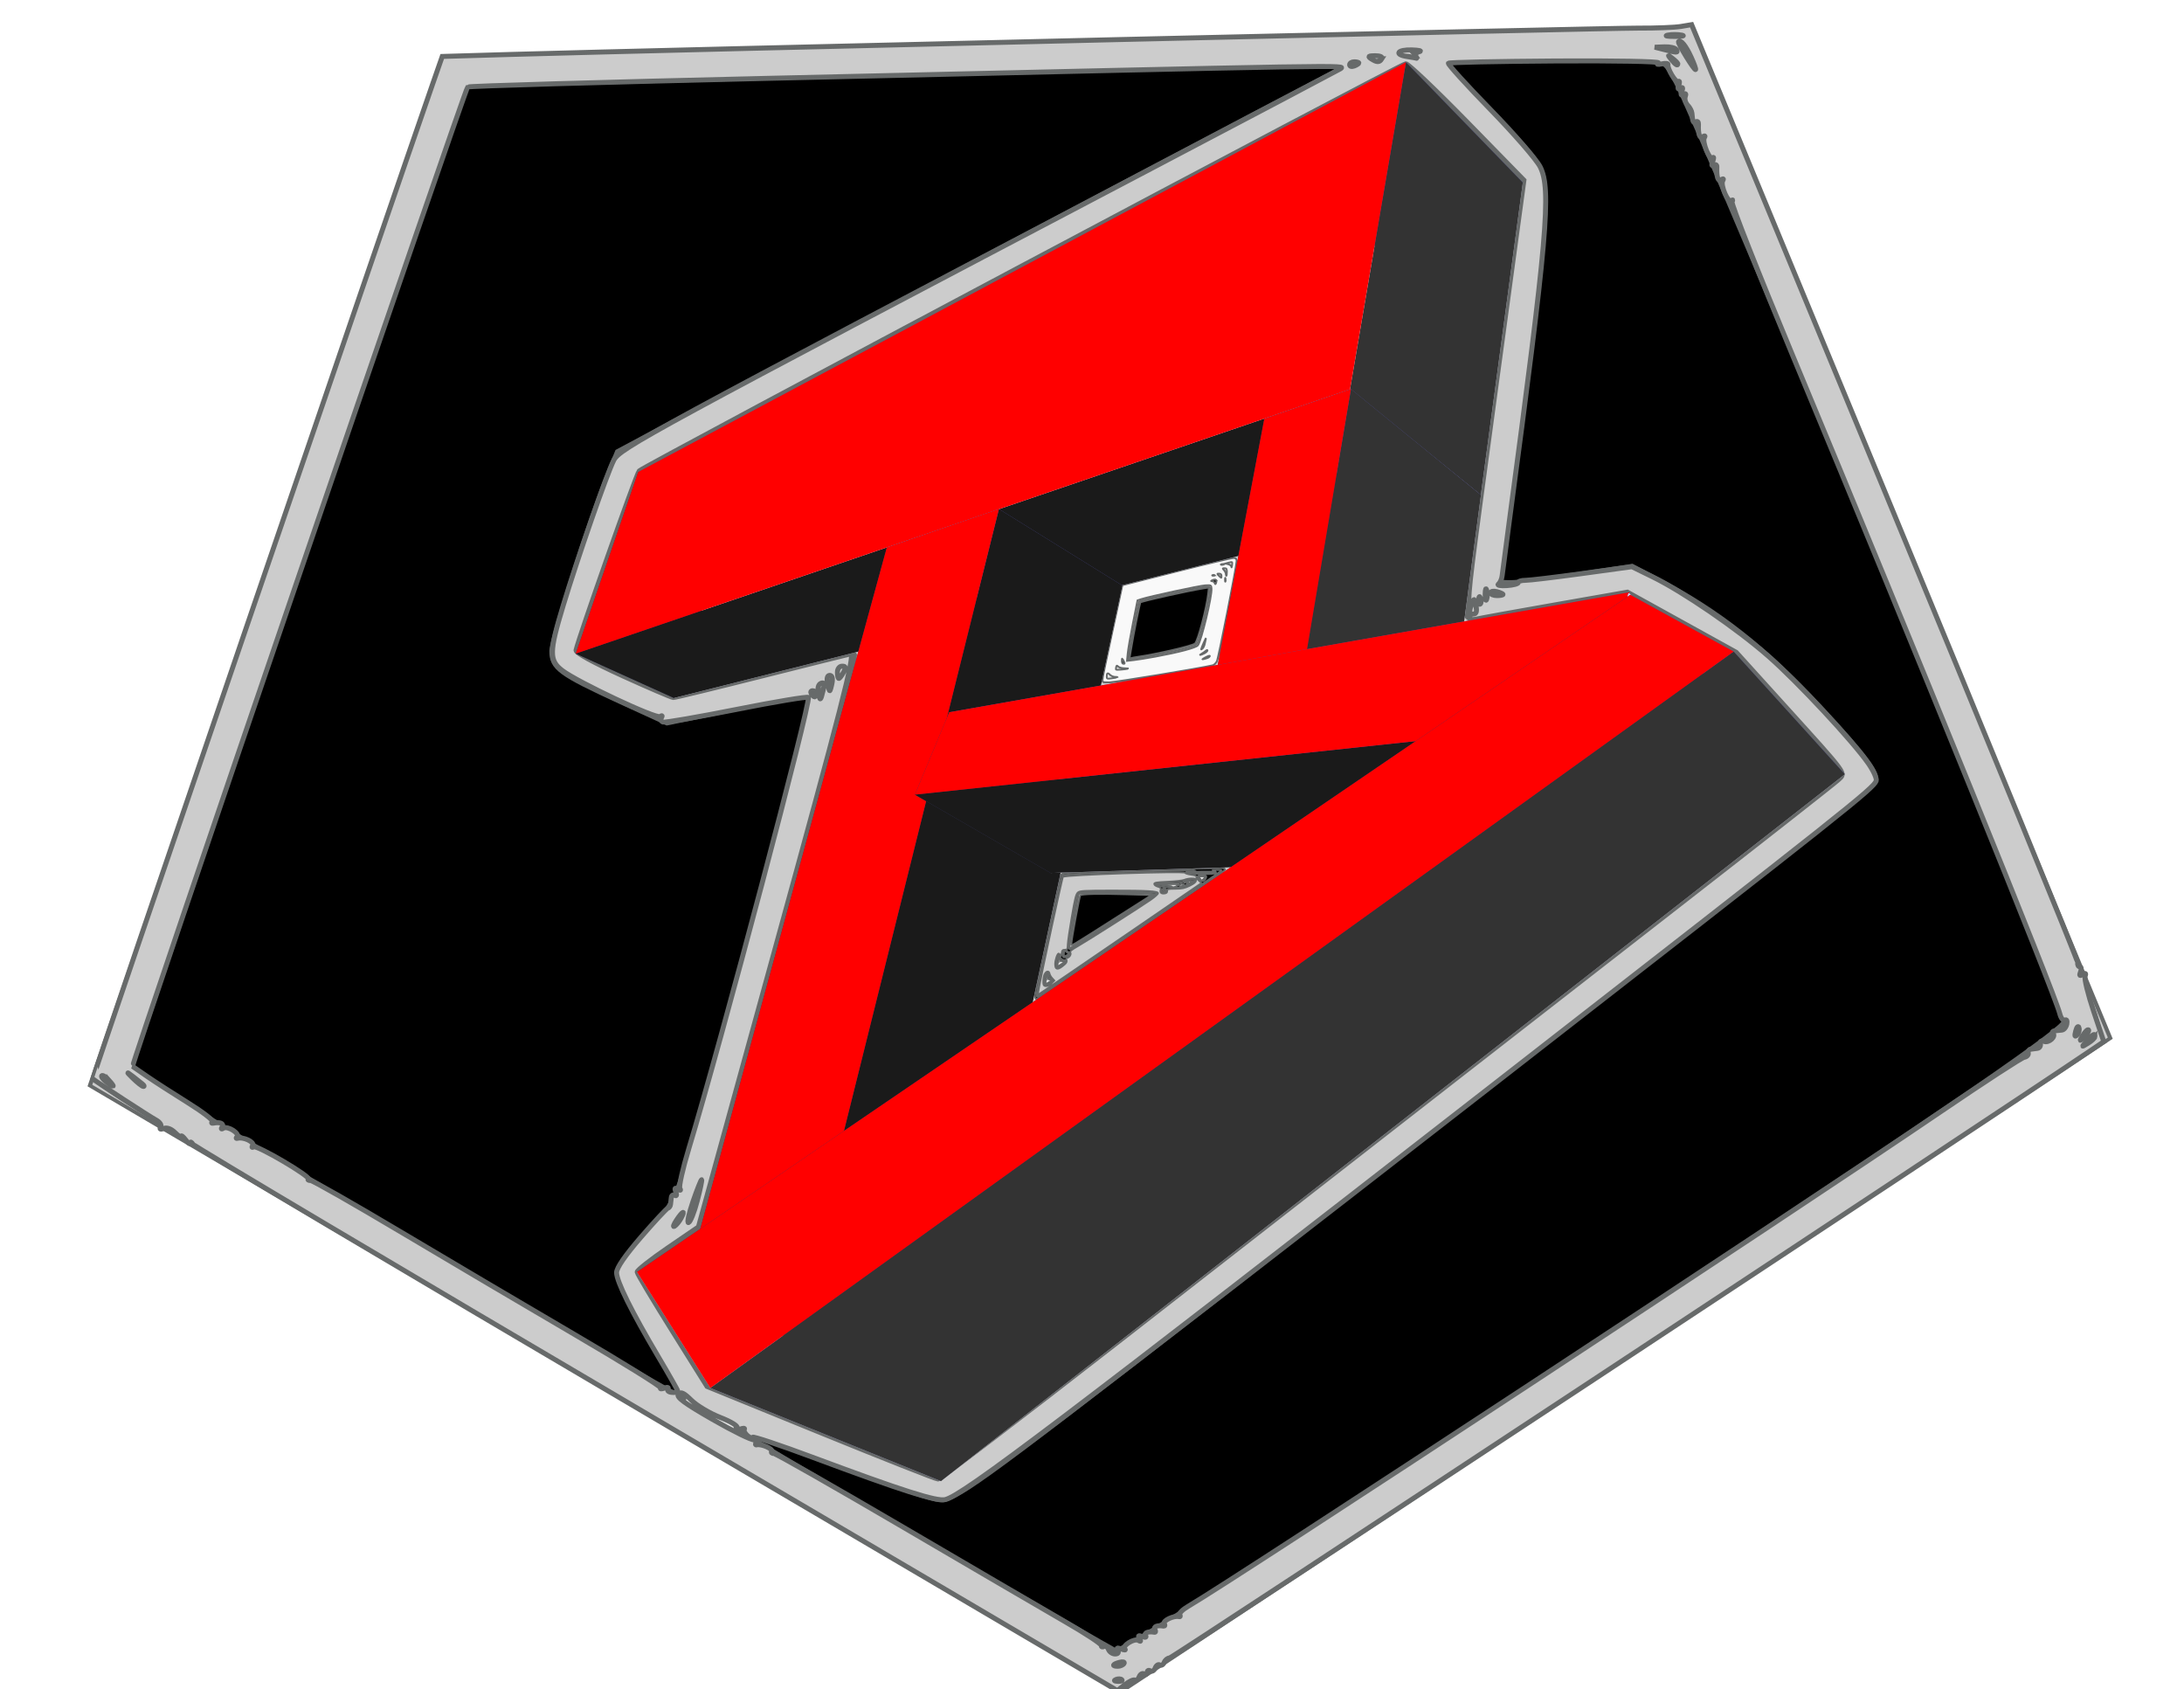 <?xml version="1.0" encoding="UTF-8" standalone="no"?>
<!-- Created with Inkscape (http://www.inkscape.org/) -->

<svg
   xmlns:dc="http://purl.org/dc/elements/1.1/"
   xmlns:cc="http://creativecommons.org/ns#"
   xmlns:rdf="http://www.w3.org/1999/02/22-rdf-syntax-ns#"
   xmlns:svg="http://www.w3.org/2000/svg"
   xmlns="http://www.w3.org/2000/svg"
   xmlns:sodipodi="http://sodipodi.sourceforge.net/DTD/sodipodi-0.dtd"
   xmlns:inkscape="http://www.inkscape.org/namespaces/inkscape"
   width="203mm"
   height="157mm"
   viewBox="0 0 719.291 556.299"
   id="svg2"
   version="1.1"
   inkscape:version="0.91 r13725"
   sodipodi:docname="drawing.svg"
   inkscape:export-filename="C:\Users\students\drawing.png"
   inkscape:export-xdpi="90"
   inkscape:export-ydpi="90">
  <defs
     id="defs4">
    <inkscape:perspective
       sodipodi:type="inkscape:persp3d"
       inkscape:vp_x="-64.320859 : 254.4332 : 1"
       inkscape:vp_y="667.55796 : 1730.8477 : 1"
       inkscape:vp_z="1014.2493 : -31.763571 : 1"
       inkscape:persp3d-origin="842.43717 : -448.03616 : 1"
       id="perspective3560" />
    <inkscape:perspective
       sodipodi:type="inkscape:persp3d"
       inkscape:vp_x="-180.15852 : 754.27382 : 1"
       inkscape:vp_y="1677.1636 : 1137.6366 : 1"
       inkscape:vp_z="1112.4731 : -255.57299 : 1"
       inkscape:persp3d-origin="830.07099 : -363.68896 : 1"
       id="perspective3429" />
    <inkscape:perspective
       sodipodi:type="inkscape:persp3d"
       inkscape:vp_x="-60.266087 : 256.00525 : 1"
       inkscape:vp_y="874.94755 : 1672.9154 : 1"
       inkscape:vp_z="1028.243 : -124.91608 : 1"
       inkscape:persp3d-origin="811.02353 : -385.74047 : 1"
       id="perspective3370" />
    <inkscape:perspective
       sodipodi:type="inkscape:persp3d"
       inkscape:vp_x="-64.319486 : 253.62229 : 1"
       inkscape:vp_y="667.53055 : 1747.0413 : 1"
       inkscape:vp_z="1014.2563 : -35.894525 : 1"
       inkscape:persp3d-origin="842.45229 : -456.96214 : 1"
       id="perspective3336" />
  </defs>
  <sodipodi:namedview
     id="base"
     pagecolor="#ffffff"
     bordercolor="#666666"
     borderopacity="1.0"
     inkscape:pageopacity="0.0"
     inkscape:pageshadow="2"
     inkscape:zoom="0.7"
     inkscape:cx="355.93512"
     inkscape:cy="369.19501"
     inkscape:document-units="px"
     inkscape:current-layer="layer1"
     showgrid="false"
     inkscape:window-width="1366"
     inkscape:window-height="705"
     inkscape:window-x="-8"
     inkscape:window-y="-8"
     inkscape:window-maximized="1"
     inkscape:snap-others="false"
     fit-margin-top="4"
     fit-margin-bottom="103.1" />
  <g
     inkscape:groupmode="layer"
     id="layer2"
     inkscape:label="Layer 2"
     transform="translate(0,-496.063)">
    <rect
       style="opacity:1;fill:#333333;fill-opacity:1;stroke:#676a6a;stroke-width:1.622;stroke-linecap:round;stroke-miterlimit:4;stroke-dasharray:none;stroke-opacity:1"
       id="rect3577"
       width="0"
       height="0"
       x="0"
       y="0" />
    <path
       sodipodi:type="star"
       style="opacity:1;fill:#cccccc;fill-opacity:1;stroke:#676a6a;stroke-width:1.622;stroke-linecap:round;stroke-miterlimit:4;stroke-dasharray:none;stroke-opacity:1"
       id="path3594"
       sodipodi:sides="5"
       sodipodi:cx="347.49249"
       sodipodi:cy="488.69708"
       sodipodi:r1="418.63239"
       sodipodi:r2="338.68069"
       sodipodi:arg1="-2.3732577"
       sodipodi:arg2="-1.7449391"
       inkscape:flatsided="true"
       inkscape:rounded="0"
       inkscape:randomized="0"
       d="M 46.467,197.773 531.156,112.504 762.028,547.121 420.026,900.998 -22.215,685.089 Z"
       inkscape:transform-center-x="-3.01206"
       inkscape:transform-center-y="26.215131"
       transform="matrix(0.827,0.105,-0.122,0.71,131.564,369.441)" />
    <path
       style="opacity:1;fill:#cccccc;fill-opacity:1;stroke:#676a6a;stroke-width:2.323;stroke-linecap:round;stroke-miterlimit:4;stroke-dasharray:none;stroke-opacity:1"
       d="M 199.789,952.364 C 74.581,878.872 31.914,853.178 32.311,851.506 32.604,850.273 58.39,774.317 89.614,682.716 l 56.77,-166.548 44.342,-1.11 c 24.388,-0.61 116.42,-2.968 204.515,-5.24 88.095,-2.272 160.264,-4.034 160.376,-3.916 0.112,0.118 31.114,74.436 68.892,165.152 65.308,156.821 68.555,165.049 65.991,167.196 -5.146,4.307 -320.338,212.97 -321.516,212.849 -0.651,-0.067 -76.789,-44.498 -169.194,-98.736 z m 260.949,-85.651 147.974,-115.755 -5.054,-5.477 c -2.78,-3.013 -11.231,-12.28 -18.781,-20.595 -12.806,-14.103 -14.868,-15.737 -30.746,-24.347 -9.361,-5.076 -18.402,-9.227 -20.091,-9.224 -1.689,0.003 -13.594,1.876 -26.456,4.162 -12.862,2.286 -23.64,3.936 -23.951,3.665 -0.312,-0.271 3.749,-32.633 9.024,-71.917 l 9.591,-71.424 -19.189,-19.751 c -10.554,-10.863 -19.626,-19.741 -20.16,-19.728 -0.534,0.013 -57.749,30.34 -127.145,67.395 l -126.174,67.372 -10.429,30.098 c -5.736,16.554 -10.445,30.244 -10.464,30.421 -0.019,0.178 7.493,3.601 16.694,7.607 l 16.729,7.284 29.194,-7.351 c 16.057,-4.043 29.457,-7.351 29.778,-7.352 0.321,-5.4e-4 -7.79,30.545 -18.025,67.879 -10.235,37.334 -21.849,79.725 -25.808,94.203 l -7.198,26.324 -9.417,6.349 c -5.179,3.492 -9.952,6.746 -10.606,7.232 -0.654,0.486 4.36,9.625 11.142,20.31 l 12.331,19.427 37.969,15.344 c 20.883,8.439 38.717,14.952 39.631,14.473 0.914,-0.479 68.251,-52.961 149.636,-116.626 z"
       id="path3600"
       inkscape:connector-curvature="0" />
    <path
       style="opacity:1;fill:#cccccc;fill-opacity:1;stroke:#676a6a;stroke-width:2.323;stroke-linecap:round;stroke-miterlimit:4;stroke-dasharray:none;stroke-opacity:1"
       d="M 319.337,1020.381 C 165.366,930.399 66.263,871.825 45.239,858.377 39.063,854.426 34.454,850.539 34.831,849.598 35.363,848.27 109.713,629.765 141.313,536.663 l 6.209,-18.294 12.353,-0.764 c 18.976,-1.174 375.933,-9.709 386.145,-9.233 l 8.997,0.42 11.936,28.723 c 6.565,15.798 30.457,73.211 53.093,127.585 52.511,126.134 66.721,161.183 67.873,167.402 1.083,5.852 13.692,-3.276 -96.578,69.922 -133.006,88.29 -221.035,146.123 -222.422,146.125 -0.757,0 -23.069,-12.675 -49.581,-28.169 z m 52.906,-82.427 C 523.899,819.711 608.064,753.748 609.339,752.133 c 0.992,-1.255 -4.076,-7.633 -17.665,-22.231 -19.598,-21.053 -27.028,-26.71 -48.073,-36.595 l -8.321,-3.909 -22.798,3.67 c -12.539,2.019 -23.717,3.672 -24.841,3.674 -1.595,0.003 -1.819,-1.83 -1.022,-8.354 2.003,-16.383 16.026,-122.119 16.914,-127.535 0.898,-5.477 0.776,-5.646 -17.395,-24.035 -10.065,-10.186 -19.473,-19.354 -20.906,-20.374 -2.956,-2.103 -4.467,-1.33 -167.004,85.427 l -90.19,48.14 -10.427,29.97 c -5.735,16.484 -10.441,30.671 -10.458,31.527 -0.017,0.856 7.689,4.986 17.126,9.177 l 17.158,7.62 27.766,-6.913 c 15.271,-3.802 28.548,-6.915 29.503,-6.916 1.183,-0.002 1.038,1.171 -0.455,3.677 -1.206,2.024 -2.196,4.407 -2.199,5.296 -0.003,0.889 -10.632,40.497 -23.619,88.019 -12.987,47.522 -23.612,86.617 -23.612,86.879 4.4e-4,0.262 -4.477,3.596 -9.951,7.408 -5.473,3.812 -9.95,7.868 -9.948,9.013 0.002,1.145 5.019,10.495 11.148,20.778 l 11.145,18.696 13.038,5.347 c 33.64,13.796 62.406,24.737 65.223,24.807 1.983,0.049 24.629,-16.707 62.767,-46.442 z"
       id="path3602"
       inkscape:connector-curvature="0" />
    <path
       style="opacity:1;fill:#cccccc;fill-opacity:1;stroke:#676a6a;stroke-width:2.323;stroke-linecap:round;stroke-miterlimit:4;stroke-dasharray:none;stroke-opacity:1"
       d="M 301.816,1008.14 C 172.209,932.514 52.79,861.669 41.05,853.444 l -4.528,-3.173 56.138,-165.048 c 30.876,-90.776 56.268,-165.175 56.427,-165.331 0.519,-0.508 91.657,-3.132 187.148,-5.388 169.93,-4.016 209.953,-4.791 213.865,-4.146 3.61,0.596 6.084,5.958 36.774,79.696 53.37,128.233 83.767,201.941 92.306,223.828 7.773,19.925 7.927,20.605 5.249,23.233 -4.379,4.298 -17.244,13.01 -110.7,74.961 -145.976,96.766 -202.752,133.77 -205.171,133.717 -1.265,-0.028 -31.298,-16.971 -66.741,-37.653 z m 19.187,-29.26 c 5.431,-3.813 18.141,-13.29 28.245,-21.06 26.082,-20.059 241.379,-188.398 253.346,-198.088 l 9.95,-8.057 -5.688,-7.182 c -10.102,-12.755 -31.913,-34.476 -40.5,-40.333 -4.597,-3.136 -13.354,-8.127 -19.46,-11.092 l -11.101,-5.391 -23.744,3.759 c -13.059,2.068 -23.902,3.621 -24.096,3.453 -0.194,-0.168 3.779,-31.261 8.827,-69.096 9.078,-68.032 9.148,-68.836 6.351,-73.022 -5.248,-7.852 -36.357,-37.814 -39.257,-37.809 -5.667,0.01 -16.631,5.664 -197.652,101.94 l -59.261,31.518 -6.002,16.721 c -10.793,30.07 -15.678,45.543 -14.919,47.259 0.991,2.243 31.723,16.871 35.446,16.872 1.604,2.9e-4 14.23,-2.789 28.058,-6.198 13.828,-3.409 25.387,-5.986 25.687,-5.725 0.643,0.559 -0.642,5.429 -27.639,104.799 -17.438,64.184 -21.225,76.55 -23.954,78.212 -6.634,4.041 -16.253,12.501 -16.25,14.291 0.002,1.018 5.139,10.76 11.416,21.649 11.251,19.517 11.517,19.836 18.815,22.589 4.072,1.536 21.207,8.203 38.079,14.816 16.872,6.613 31.746,12.043 33.053,12.066 1.307,0.023 6.82,-3.077 12.251,-6.889 z"
       id="path3604"
       inkscape:connector-curvature="0" />
    <path
       style="opacity:1;fill:#e6e6e6;fill-opacity:1;stroke:#676a6a;stroke-width:2.323;stroke-linecap:round;stroke-miterlimit:4;stroke-dasharray:none;stroke-opacity:1"
       d="M 362.417,1040.872 C 269.476,987.724 77.019,874.398 46.612,854.914 c -4.493,-2.879 -7.876,-5.936 -7.517,-6.792 0.359,-0.856 25.553,-74.759 55.988,-164.228 l 55.335,-162.671 30.833,-0.939 c 45.404,-1.382 185.181,-4.902 235.456,-5.929 l 43.684,-0.892 -13.018,6.228 c -7.16,3.425 -16.809,8.221 -21.441,10.656 -14.475,7.61 -219.738,116.456 -220.209,116.772 -0.722,0.484 -17.012,47.34 -19.65,56.52 -2.223,7.735 -2.215,8.59 0.107,10.819 3.243,3.115 31.919,16.16 35.51,16.154 1.504,-0.003 13.345,-2.5 26.315,-5.551 12.969,-3.05 23.927,-5.245 24.351,-4.877 0.851,0.74 -38.642,147.388 -44.57,165.498 -3.41,10.418 -4.483,12.024 -12.827,19.186 -5.008,4.299 -9.104,8.718 -9.102,9.822 0.005,3.097 20.982,39.679 24.119,42.061 3.298,2.505 71.542,28.962 77.243,29.947 6.246,1.079 5.223,1.82 109.317,-79.276 38.781,-30.213 99.257,-77.461 134.391,-104.995 l 63.881,-50.063 -2.671,-3.985 c -4.986,-7.439 -27.601,-31.043 -38.189,-39.861 -5.798,-4.828 -16.627,-11.891 -24.065,-15.695 l -13.524,-6.917 -21.675,3.406 c -11.921,1.873 -22.429,3.407 -23.349,3.409 -1.874,0.003 -2.169,2.83 5.988,-57.497 8.472,-62.663 9.945,-77.273 8.19,-81.279 -1.853,-4.232 -14.279,-17.543 -28.513,-30.546 l -10.475,-9.569 9.037,-0.79 c 4.97,-0.434 23.75,-0.815 41.733,-0.845 32.237,-0.055 32.726,-0.013 34.886,2.949 3.226,4.424 15.622,33.567 66.061,155.304 46.299,111.743 63.246,153.429 65.049,160.002 1.28,4.666 0.205,5.791 -16.933,17.718 -17.448,12.142 -149.844,99.951 -221.244,146.735 -81.761,53.573 -75.489,50.087 -82.694,45.966 z"
       id="path3620"
       inkscape:connector-curvature="0" />
    <path
       style="opacity:1;fill:#e6e6e6;fill-opacity:1;stroke:#676a6a;stroke-width:2.323;stroke-linecap:round;stroke-miterlimit:4;stroke-dasharray:none;stroke-opacity:1"
       d="M 276.38,988.82 C 112.546,893.534 41.737,851.023 41.732,847.948 41.73,846.929 58.925,795.636 79.942,733.963 100.959,672.291 125.761,599.515 135.058,572.239 l 16.904,-49.592 66.849,-1.749 c 110.505,-2.89 232.311,-5.758 232.634,-5.477 0.167,0.145 -6.712,3.751 -15.287,8.014 -8.575,4.263 -64.175,33.541 -123.557,65.061 l -107.967,57.311 -4.02,10.004 c -2.211,5.502 -7.315,20.054 -11.342,32.338 -6.096,18.595 -7.034,22.881 -5.605,25.605 1.185,2.259 7.185,5.68 19.37,11.046 l 17.653,7.773 23.918,-5.187 c 13.155,-2.853 24.248,-4.901 24.651,-4.55 1.138,0.989 -37.036,143.688 -43.692,163.326 -2.555,7.539 -4.719,10.685 -12.178,17.701 -4.989,4.693 -9.068,9.716 -9.066,11.162 0.002,1.446 5.137,11.53 11.409,22.408 8.364,14.504 12.563,20.365 15.749,21.978 12.512,6.338 73.866,29.084 78.429,29.077 5.404,-0.009 22.509,-13.023 219.978,-167.357 88.981,-69.544 86.49,-67.546 86.487,-69.361 -0.004,-2.095 -12.623,-16.599 -27.314,-31.394 -12.854,-12.944 -25.001,-21.967 -41.001,-30.458 l -10.739,-5.699 -22.603,3.375 c -15.076,2.251 -22.604,2.887 -22.606,1.911 -0.001,-0.805 2.346,-18.914 5.215,-40.242 7.424,-55.17 9.906,-76.266 10.186,-86.556 0.228,-8.408 -0.14,-9.486 -5.593,-16.368 -3.211,-4.052 -11.596,-12.685 -18.635,-19.184 l -12.797,-11.817 12.579,-0.876 c 18.779,-1.307 60.133,-1.148 64.366,0.248 3,0.989 5.241,4.731 11.798,19.699 16.728,38.187 101.079,241.961 114.898,277.567 l 8.261,21.286 -6.525,5.449 c -13.574,11.336 -286.879,192.067 -303.208,200.505 l -5.097,2.634 -91.181,-53.031 z"
       id="path3622"
       inkscape:connector-curvature="0" />
    <path
       style="opacity:1;fill:#e6e6e6;fill-opacity:1;stroke:#676a6a;stroke-width:1.639;stroke-linecap:round;stroke-miterlimit:4;stroke-dasharray:none;stroke-opacity:1"
       d="m 345.177,804.727 c 2.385,-10.938 4.557,-20.109 4.826,-20.379 0.509,-0.511 52.269,-2.465 52.744,-1.991 0.26,0.259 -59.689,41.385 -61.181,41.972 -0.399,0.157 1.225,-8.664 3.611,-19.602 z"
       id="path3874"
       inkscape:connector-curvature="0" />
    <path
       style="opacity:1;fill:#e6e6e6;fill-opacity:1;stroke:#676a6a;stroke-width:1.639;stroke-linecap:round;stroke-miterlimit:4;stroke-dasharray:none;stroke-opacity:1"
       d="m 343.94,817.391 c 0.385,-2.455 2.088,-10.649 3.785,-18.209 l 3.084,-13.745 12.754,-0.672 c 7.015,-0.37 17.93,-0.683 24.255,-0.696 l 11.5,-0.024 -2.565,2.025 c -1.411,1.114 -2.993,2.025 -3.517,2.026 -0.523,8.9e-4 -2.722,1.281 -4.887,2.845 -2.164,1.564 -13.199,9.159 -24.523,16.878 l -20.588,14.035 0.7,-4.463 z"
       id="path3876"
       inkscape:connector-curvature="0" />
    <path
       style="opacity:1;fill:#e6e6e6;fill-opacity:1;stroke:#676a6a;stroke-width:1.639;stroke-linecap:round;stroke-miterlimit:4;stroke-dasharray:none;stroke-opacity:1"
       d="m 345.564,816.992 c -0.001,-0.885 1.403,-8.132 3.12,-16.103 l 3.123,-14.493 21.156,-0.773 c 20.064,-0.733 24.773,-0.48 20.424,1.094 -1.051,0.38 -11.673,7.368 -23.604,15.528 -26.317,17.998 -24.215,16.719 -24.219,14.747 z"
       id="path3878"
       inkscape:connector-curvature="0" />
    <path
       style="opacity:1;fill:#e6e6e6;fill-opacity:1;stroke:#676a6a;stroke-width:1.639;stroke-linecap:round;stroke-miterlimit:4;stroke-dasharray:none;stroke-opacity:1"
       d="m 347.888,811.863 c 0.35,-2.196 1.596,-8.591 2.769,-14.21 l 2.132,-10.217 18.837,-0.563 c 10.361,-0.31 18.91,-0.501 18.998,-0.425 0.15,0.129 -33.604,23.098 -40.313,27.432 l -3.06,1.977 0.637,-3.993 z"
       id="path3880"
       inkscape:connector-curvature="0" />
    <path
       style="opacity:1;fill:#e6e6e6;fill-opacity:1;stroke:#676a6a;stroke-width:1.639;stroke-linecap:round;stroke-miterlimit:4;stroke-dasharray:none;stroke-opacity:1"
       d="m 363.583,720.098 c -0.002,-1.353 6.192,-30.338 6.583,-30.803 0.564,-0.671 36.03,-9.389 36.459,-8.962 0.237,0.236 -0.998,7.99 -2.743,17.231 -2.827,14.966 -3.409,16.858 -5.325,17.321 -9.426,2.276 -34.971,6.084 -34.973,5.214 z"
       id="path3882"
       inkscape:connector-curvature="0" />
    <path
       style="opacity:1;fill:#e6e6e6;fill-opacity:1;stroke:#676a6a;stroke-width:1.639;stroke-linecap:round;stroke-miterlimit:4;stroke-dasharray:none;stroke-opacity:1"
       d="m 365.586,717.18 c -0.008,-0.694 1.225,-7.072 2.739,-14.172 l 2.754,-12.909 3.548,-0.959 c 11.55,-3.122 29.627,-7.134 30.086,-6.677 0.883,0.88 -4.87,29.691 -6.136,30.729 -1.23,1.009 -25.627,5.239 -30.261,5.247 -1.494,0.003 -2.723,-0.564 -2.731,-1.258 z"
       id="path3884"
       inkscape:connector-curvature="0" />
    <path
       style="opacity:1;fill:#e6e6e6;fill-opacity:1;stroke:#676a6a;stroke-width:1.639;stroke-linecap:round;stroke-miterlimit:4;stroke-dasharray:none;stroke-opacity:1"
       d="m 366.975,715.663 c 0.276,-0.973 1.526,-6.888 2.776,-13.146 l 2.274,-11.377 3.581,-1.004 c 7.138,-2.002 26.516,-6.195 27.264,-5.9 0.676,0.267 -2.866,21.037 -4.437,26.013 -0.668,2.118 -4.487,3.211 -19.707,5.639 -12.121,1.934 -12.365,1.929 -11.753,-0.225 z"
       id="path3886"
       inkscape:connector-curvature="0" />
    <path
       style="opacity:1;fill:#000000;fill-opacity:1;stroke:#676a6a;stroke-width:1.639;stroke-linecap:round;stroke-miterlimit:4;stroke-dasharray:none;stroke-opacity:1"
       d="m 368.624,715.015 c -0.002,-0.618 1.006,-6.02 2.24,-12.004 l 2.243,-10.882 3.547,-1.002 c 6.472,-1.829 24.233,-5.42 24.667,-4.987 0.707,0.704 -3.425,22.462 -4.516,23.781 -1.938,2.343 -28.175,7.086 -28.18,5.095 z"
       id="path3888"
       inkscape:connector-curvature="0" />
    <path
       style="opacity:1;fill:#000000;fill-opacity:1;stroke:#676a6a;stroke-width:1.639;stroke-linecap:round;stroke-miterlimit:4;stroke-dasharray:none;stroke-opacity:1"
       d="M 192.586,938.011 C 122.207,896.948 53.492,855.511 45.679,849.42 L 43.227,847.508 59.912,798.12 C 73.658,757.431 146.807,542.589 151.782,528.293 l 1.441,-4.141 28.999,-0.734 c 119.551,-3.028 200.588,-5.008 229.001,-5.596 l 33.334,-0.69 -30.782,16.135 C 383.005,549.396 248.517,620.63 219,636.435 l -15.632,8.37 -2.844,6.909 c -5.905,14.345 -18.792,54.644 -18.785,58.744 0.009,5.525 2.651,7.472 22.459,16.559 l 15.462,7.093 23.226,-4.73 c 12.774,-2.602 23.526,-4.726 23.894,-4.72 0.367,0.005 0.012,2.853 -0.789,6.327 -4.263,18.473 -33.569,127.348 -39.459,146.594 -4.288,14.01 -5.346,15.87 -14.801,26.011 -6.225,6.676 -8.434,9.755 -8.43,11.749 0.005,3.015 7.348,17.145 16.388,31.537 3.274,5.213 5.82,9.612 5.657,9.776 -0.163,0.164 -14.904,-8.225 -32.757,-18.641 z"
       id="path3890"
       inkscape:connector-curvature="0" />
    <path
       style="opacity:1;fill:#000000;fill-opacity:1;stroke:#676a6a;stroke-width:1.639;stroke-linecap:round;stroke-miterlimit:4;stroke-dasharray:none;stroke-opacity:1"
       d="m 304.206,1003.204 c -34.343,-20.01 -62.281,-36.544 -62.083,-36.743 0.198,-0.198 5.771,1.729 12.386,4.283 17.441,6.734 43.45,16.059 50.22,18.006 5.676,1.633 5.967,1.62 9.87,-0.423 9.32,-4.878 33.261,-23.181 174.976,-133.77 113.462,-88.541 126.343,-98.744 127.959,-101.348 1.338,-2.156 -3.253,-8.321 -17.958,-24.116 -18.262,-19.616 -33.703,-31.736 -53.828,-42.252 l -8.2,-4.285 -17.815,2.675 c -9.798,1.471 -19.683,2.678 -21.967,2.682 -4.13,0.007 -4.148,-0.01 -3.572,-3.277 0.878,-4.974 11.401,-86.306 13.105,-101.284 0.821,-7.221 1.487,-16.792 1.48,-21.27 -0.012,-7.337 -0.322,-8.636 -3.132,-13.133 -1.715,-2.745 -9.426,-11.163 -17.137,-18.706 l -14.019,-13.715 11.296,-0.67 c 14.225,-0.844 51.066,-0.788 57.764,0.088 4.995,0.653 5.091,0.734 8.519,7.191 9.261,17.444 127.913,304.356 127.869,309.2 -0.022,2.498 -36.128,27.318 -133.677,91.894 -121.999,80.761 -175.891,115.541 -178.804,115.394 -0.444,-0.022 -28.907,-16.413 -63.25,-36.423 z"
       id="path3892"
       inkscape:connector-curvature="0" />
    <path
       style="opacity:1;fill:#000000;fill-opacity:1;stroke:#676a6a;stroke-width:1.639;stroke-linecap:round;stroke-miterlimit:4;stroke-dasharray:none;stroke-opacity:1"
       d="m 349.594,811.211 c -0.002,-0.727 0.962,-6.211 2.141,-12.185 l 2.144,-10.863 16.021,-0.027 c 8.811,-0.015 16.021,0.16 16.021,0.389 0.001,0.647 -12.395,9.283 -14.358,10.003 -0.961,0.353 -5.729,3.312 -10.595,6.576 -11.588,7.772 -11.371,7.655 -11.374,6.107 z"
       id="path3894"
       inkscape:connector-curvature="0" />
    <path
       style="opacity:1;fill:#cccccc;fill-opacity:1;stroke:#676a6a;stroke-width:1.639;stroke-linecap:round;stroke-miterlimit:4;stroke-dasharray:none;stroke-opacity:1"
       d="M 216.185,963.447 C 132.689,914.333 63.995,873.551 63.531,872.819 c -0.464,-0.732 -0.851,-0.903 -0.859,-0.38 -0.009,0.523 -0.683,0.068 -1.499,-1.01 -0.816,-1.078 -1.498,-1.62 -1.515,-1.203 -0.018,0.417 -0.931,-0.141 -2.03,-1.24 -1.222,-1.222 -2.659,-1.744 -3.701,-1.344 -1.115,0.428 -1.462,0.263 -1.005,-0.477 0.394,-0.637 -0.306,-1.662 -1.602,-2.346 C 49.468,863.84 31.597,852.21 30.559,851.307 30.342,851.119 129.067,562.189 142.614,523.364 l 3.04,-8.713 22.898,-0.67 c 48.84,-1.428 360.861,-8.712 370.896,-8.658 5.834,0.031 12.198,-0.214 14.142,-0.544 l 3.536,-0.601 63.64,153.762 c 35.002,84.569 63.576,154.372 63.499,155.119 -0.077,0.746 0.249,1.357 0.726,1.357 0.476,0 0.576,0.756 0.221,1.681 -0.471,1.228 -0.281,1.456 0.708,0.844 0.946,-0.584 1.186,-0.4 0.797,0.613 -0.306,0.797 0.955,5.962 2.802,11.476 l 3.358,10.027 -5.247,3.543 c -36.01,24.319 -301.541,199.395 -302.441,199.412 -0.671,0.013 -1.463,0.659 -1.761,1.435 -0.298,0.776 -0.952,1.157 -1.453,0.848 -0.501,-0.31 -1.183,0.145 -1.515,1.01 -0.332,0.865 -1.062,1.29 -1.621,0.945 -0.559,-0.346 -1.017,-0.12 -1.017,0.501 0,0.621 -0.458,0.847 -1.017,0.501 -0.56,-0.346 -1.289,0.079 -1.621,0.945 -0.332,0.865 -0.957,1.355 -1.389,1.088 -0.432,-0.267 -1.914,0.402 -3.294,1.488 l -2.508,1.973 -151.809,-89.297 z m 153.284,85.723 c -0.336,-0.336 -1.207,-0.372 -1.936,-0.08 -0.806,0.322 -0.566,0.562 0.61,0.61 1.065,0.044 1.661,-0.195 1.326,-0.53 l 0,0 z m 0.72,-5.356 c 0.311,-0.504 -0.344,-0.678 -1.456,-0.387 -2.359,0.617 -2.657,1.303 -0.566,1.303 0.801,0 1.71,-0.412 2.022,-0.916 z m -2.068,-4.306 c -0.508,-0.822 -0.152,-0.96 1.172,-0.452 1.046,0.402 1.579,0.406 1.182,0.01 -1.052,-1.052 3.101,-3.674 4.475,-2.824 0.774,0.478 0.887,0.271 0.338,-0.618 -0.605,-0.98 -0.363,-1.16 0.907,-0.673 1.03,0.395 1.483,0.26 1.116,-0.333 -0.566,-0.916 0.823,-1.447 2.86,-1.093 0.458,0.08 0.545,-0.321 0.193,-0.89 -0.585,-0.947 0.775,-1.488 2.838,-1.13 0.458,0.08 0.565,-0.288 0.238,-0.818 -0.584,-0.944 3.176,-2.736 4.813,-2.293 0.458,0.124 0.596,-0.157 0.307,-0.625 -0.289,-0.467 0.927,-1.7 2.703,-2.74 16.141,-9.45 197.699,-128.765 248.13,-163.065 14.134,-9.613 26.407,-17.6 27.274,-17.748 0.867,-0.148 1.462,-0.777 1.323,-1.398 -0.139,-0.621 0.202,-1.185 0.758,-1.255 0.556,-0.07 1.578,-0.204 2.273,-0.298 0.694,-0.095 1.13,-0.775 0.969,-1.513 -0.179,-0.815 0.287,-1.118 1.189,-0.772 1.607,0.617 4.056,-1.6 2.969,-2.687 -0.366,-0.366 -0.134,-0.722 0.514,-0.791 0.648,-0.07 1.74,-0.183 2.427,-0.253 0.687,-0.07 1.412,-0.976 1.612,-2.014 0.204,-1.059 -0.075,-1.616 -0.636,-1.27 -0.55,0.34 -1.309,-0.617 -1.688,-2.126 -1.677,-6.682 -47.082,-118.541 -87.807,-216.323 -11.426,-27.434 -20.484,-50.39 -20.128,-51.013 0.355,-0.623 0.263,-0.784 -0.206,-0.358 -1.079,0.98 -3.73,-5.16 -2.846,-6.591 0.384,-0.621 0.172,-0.762 -0.51,-0.341 -1.083,0.669 -1.564,-0.73 -1.439,-4.186 0.025,-0.689 -0.435,-0.955 -1.023,-0.592 -0.69,0.427 -0.81,-0.013 -0.338,-1.243 0.402,-1.046 0.396,-1.568 -0.013,-1.159 -0.991,0.991 -3.577,-5.263 -2.738,-6.622 0.384,-0.621 0.172,-0.762 -0.51,-0.341 -1.083,0.669 -1.564,-0.73 -1.439,-4.186 0.025,-0.689 -0.358,-1.003 -0.851,-0.698 -0.852,0.526 -1.068,0.052 -1.3,-2.848 -0.056,-0.694 -0.695,-1.89 -1.422,-2.656 -0.726,-0.766 -1.073,-2.04 -0.769,-2.83 0.35,-0.911 0.123,-1.173 -0.619,-0.714 -0.789,0.487 -0.953,0.158 -0.505,-1.01 0.448,-1.168 0.284,-1.498 -0.505,-1.01 -0.789,0.487 -0.953,0.158 -0.505,-1.01 0.366,-0.953 0.282,-1.497 -0.186,-1.208 -0.813,0.502 -3.673,-4.257 -3.377,-5.621 0.078,-0.36 -0.865,-0.434 -2.097,-0.165 -1.356,0.296 -1.778,0.156 -1.071,-0.356 0.642,-0.465 -14.536,-0.744 -33.729,-0.619 -19.193,0.124 -35.128,0.457 -35.411,0.74 -0.283,0.283 5.9,7.097 13.74,15.143 7.84,8.046 15.244,16.569 16.454,18.941 3.779,7.407 2.384,23.408 -10.241,117.484 -1.118,8.334 -2.136,16.061 -2.26,17.173 -0.125,1.111 -0.682,2.359 -1.237,2.774 -0.556,0.414 0.694,0.642 2.776,0.505 2.082,-0.136 3.787,-0.589 3.788,-1.006 0.001,-0.417 1.025,-0.746 2.275,-0.732 1.25,0.014 9.666,-0.989 18.702,-2.23 l 16.43,-2.255 6.804,3.328 c 10.112,4.946 27.81,17.075 38.17,26.159 9.614,8.43 27.851,28.005 32.968,35.386 1.658,2.392 2.79,4.935 2.515,5.652 -0.992,2.584 -9.654,9.458 -124.932,99.138 -143.061,111.294 -175.73,136.025 -181.645,137.51 -2.819,0.707 -14.155,-2.908 -43.931,-14.012 -10.45,-3.897 -19.249,-6.836 -19.553,-6.532 -0.754,0.754 -3.271,-1.662 -2.705,-2.597 0.248,-0.41 -0.329,-0.447 -1.282,-0.081 -1.068,0.41 -1.486,0.266 -1.09,-0.376 0.37,-0.599 -1.995,-2.066 -5.572,-3.455 -3.418,-1.328 -7.687,-3.869 -9.486,-5.648 -2.491,-2.463 -3.518,-2.937 -4.304,-1.989 -0.775,0.934 2.033,3.003 11.244,8.285 6.752,3.872 12.908,6.896 13.679,6.72 0.8,-0.183 1.109,0.153 0.72,0.783 -0.375,0.607 -0.307,1.001 0.151,0.878 1.454,-0.393 5.428,1.299 4.932,2.1 -0.261,0.423 0.073,0.771 0.743,0.772 0.67,0.002 19.856,10.924 42.635,24.271 22.779,13.347 46.757,27.346 53.286,31.108 6.528,3.763 11.869,7.262 11.869,7.777 0,0.515 0.407,0.685 0.904,0.378 0.497,-0.307 1.165,0.12 1.484,0.951 0.319,0.83 1.302,1.509 2.186,1.509 0.969,0 1.317,-0.469 0.876,-1.182 l 2e-5,-3e-4 z m -0.62,-101.046 c 102.957,-80.233 133.346,-103.904 185.079,-144.163 28.057,-21.834 51.873,-40.523 52.924,-41.53 2.39,-2.29 3.294,-1.053 -17.808,-24.358 l -15.897,-17.556 -17.915,-9.898 -17.915,-9.898 -23.767,4.173 c -13.072,2.295 -24.79,4.417 -26.04,4.715 -1.316,0.313 -2.273,0.07 -2.273,-0.578 0,-0.616 0.619,-1.12 1.375,-1.12 0.952,0 1.213,-0.846 0.85,-2.75 -0.472,-2.469 -0.605,-2.546 -1.304,-0.758 -0.77,1.971 -0.78,1.97 -0.957,-0.028 -0.331,-3.753 0.19,-7.959 9.123,-73.696 l 8.916,-65.615 -18.799,-19.238 c -10.339,-10.581 -19.391,-19.174 -20.115,-19.097 -1.741,0.186 -251.001,132.557 -252.437,134.058 -0.908,0.949 -19.828,54.599 -20.82,59.038 -0.182,0.815 5.611,3.994 15.365,8.433 8.612,3.919 16.112,7.135 16.668,7.146 0.556,0.012 13.84,-3.215 29.52,-7.17 15.68,-3.955 28.686,-7.192 28.901,-7.192 1.53,0 -3.153,18.253 -25.18,98.139 l -24.97,90.563 -10.126,6.917 c -5.569,3.804 -10.09,7.372 -10.047,7.927 0.043,0.556 5.239,9.257 11.546,19.336 l 11.467,18.326 37.376,15.22 c 20.557,8.371 37.958,15.239 38.67,15.262 0.712,0.023 27.077,-20.051 58.589,-44.608 z m -144.231,15.734 c 0,-0.278 -2.936,-5.451 -6.524,-11.496 -8.749,-14.74 -13.679,-24.687 -13.679,-27.602 0,-1.553 2.845,-5.686 8.039,-11.678 4.422,-5.101 8.39,-9.372 8.819,-9.491 0.429,-0.119 0.833,-0.671 0.898,-1.226 0.065,-0.556 0.187,-1.605 0.272,-2.332 0.085,-0.727 0.603,-1.045 1.152,-0.705 0.593,0.367 0.729,-0.087 0.333,-1.116 -0.487,-1.269 -0.307,-1.512 0.673,-0.907 0.864,0.534 1.096,0.435 0.655,-0.278 -0.376,-0.608 0.945,-6.474 2.935,-13.036 10.536,-34.745 40.429,-147.567 39.377,-148.618 -0.346,-0.346 -10.981,1.429 -23.633,3.944 -12.653,2.515 -23.542,4.394 -24.198,4.175 -0.656,-0.219 -0.893,-0.884 -0.526,-1.478 0.395,-0.638 0.191,-0.785 -0.499,-0.359 -1.344,0.831 -27.155,-11.31 -32.16,-15.128 -4.395,-3.352 -4.362,-6.066 0.257,-21.335 4.782,-15.809 14.36,-43.328 16.673,-47.907 2.002,-3.962 11.611,-9.177 176.698,-95.892 34.168,-17.948 62.314,-32.78 62.545,-32.96 1.718,-1.34 8.12,-1.445 -188.54,3.088 -54.018,1.245 -98.482,2.53 -98.808,2.856 -1.007,1.007 -110.893,322.115 -110.357,322.485 0.161,0.111 2.339,1.615 4.839,3.341 2.5,1.726 8.511,5.605 13.358,8.62 4.847,3.014 8.483,5.81 8.081,6.212 -0.402,0.402 -0.276,0.639 0.279,0.527 2.255,-0.455 3.614,0.101 2.934,1.202 -0.446,0.722 -0.277,0.892 0.444,0.447 1.399,-0.864 5.518,1.782 4.445,2.855 -0.413,0.413 -0.297,0.623 0.259,0.467 1.88,-0.529 5.593,1.259 4.909,2.365 -0.372,0.601 -0.224,0.815 0.327,0.474 1.091,-0.674 18.826,9.749 17.997,10.577 -0.278,0.278 0.068,0.505 0.768,0.505 0.701,0 14.224,7.709 30.052,17.13 15.828,9.422 41.569,24.612 57.202,33.756 15.633,9.144 28.224,16.961 27.979,17.372 -0.244,0.41 0.336,0.447 1.289,0.081 1.004,-0.385 1.481,-0.256 1.133,0.307 -0.33,0.535 0.277,1.038 1.35,1.119 1.073,0.081 1.95,-0.08 1.95,-0.358 l 0,-4e-5 z m 1.04,-57.004 c 1.535,-2.868 0.488,-2.4 -1.534,0.686 -0.955,1.457 -1.237,2.341 -0.627,1.964 0.61,-0.377 1.583,-1.57 2.161,-2.65 z m 5.309,-5.675 c 0.967,-3.686 1.629,-6.83 1.472,-6.987 -0.157,-0.157 -1.435,3.046 -2.84,7.117 -1.405,4.071 -2.068,7.215 -1.472,6.987 0.595,-0.228 1.873,-3.431 2.84,-7.117 z M 35.882,851.784 c -1.009,-1.115 -2.069,-1.792 -2.356,-1.505 -0.287,0.287 0.354,1.184 1.425,1.994 2.732,2.067 3.079,1.884 0.931,-0.49 z m 11.067,1.254 c -5.258,-4.234 -6.033,-4.71 -3.265,-2.005 1.563,1.528 3.154,2.778 3.534,2.778 0.38,0 0.259,-0.348 -0.268,-0.773 z M 689.961,837.405 c 0,-1.218 -0.563,-0.918 -2.621,1.396 -1.917,2.156 -1.916,2.158 0.349,0.767 1.25,-0.768 2.273,-1.741 2.273,-2.163 z m -2.119,-2.212 c -0.266,-0.266 -1.085,0.519 -1.821,1.744 -1.278,2.128 -1.256,2.149 0.483,0.483 1.001,-0.959 1.603,-1.961 1.337,-2.227 z m -3.146,-0.713 c -0.252,-0.757 -0.71,-0.299 -1.067,1.067 -0.439,1.68 -0.308,2.075 0.442,1.325 0.587,-0.587 0.869,-1.664 0.626,-2.392 z M 271.123,723.275 c 0.5,-2.085 0.326,-2.623 -0.718,-2.222 -0.855,0.328 -1.195,1.485 -0.897,3.046 0.563,2.945 0.732,2.859 1.615,-0.824 z m -2.396,1.236 c 0,-0.556 -0.481,-1.01 -1.07,-1.01 -0.588,0 -0.789,0.455 -0.445,1.01 0.343,0.556 0.825,1.01 1.07,1.01 0.245,0 0.445,-0.455 0.445,-1.01 z m 5.298,-3.536 c 0.302,-1.58 0.02,-2.525 -0.752,-2.525 -0.773,0 -1.054,0.945 -0.752,2.525 0.266,1.389 0.604,2.525 0.752,2.525 0.148,0 0.487,-1.136 0.752,-2.525 z m 3.793,-3.536 c 0.863,-1.613 0.768,-2.02 -0.47,-2.02 -0.877,0 -1.551,0.877 -1.551,2.02 0,1.111 0.211,2.02 0.47,2.02 0.258,0 0.956,-0.909 1.551,-2.02 z m 209.792,-24.433 c -0.322,-0.806 -0.562,-0.566 -0.61,0.61 -0.044,1.065 0.195,1.661 0.531,1.326 0.336,-0.336 0.372,-1.207 0.08,-1.936 l 4e-5,0 z m 2.03,-2.569 c -0.256,-0.983 -0.483,-0.423 -0.503,1.243 -0.021,1.667 0.189,2.471 0.466,1.787 0.277,-0.684 0.294,-2.048 0.037,-3.03 l -5e-5,0 z m 5.361,1.361 c 0,-0.213 -0.909,-0.625 -2.02,-0.916 -1.111,-0.291 -2.02,-0.116 -2.02,0.387 0,0.504 0.909,0.916 2.02,0.916 1.111,0 2.02,-0.174 2.02,-0.387 z m 61.915,-177.022 c -1.708,-3.69 -3.372,-5.72 -4.095,-4.996 -0.399,0.399 5.2,9.562 5.611,9.183 0.163,-0.15 -0.519,-2.034 -1.515,-4.187 z m -109.392,2.04 c 0,-0.218 -0.682,-0.397 -1.515,-0.397 -0.833,0 -1.515,0.44 -1.515,0.978 0,0.538 0.682,0.717 1.515,0.397 0.833,-0.32 1.515,-0.76 1.515,-0.978 z m 105.056,0.232 c 0,-0.21 -0.795,-1.005 -1.768,-1.768 -1.602,-1.256 -1.638,-1.221 -0.381,0.381 1.32,1.683 2.149,2.218 2.149,1.386 z m -97.48,-1.639 c 0.36,-0.583 -0.576,-1.004 -2.213,-0.995 -2.203,0.012 -2.499,0.234 -1.322,0.995 1.941,1.254 2.76,1.254 3.536,0 z m 11.159,-0.934 c -0.317,-0.514 0.224,-1.143 1.203,-1.398 0.979,-0.255 -0.152,-0.517 -2.513,-0.582 -4.751,-0.13 -5.897,1.526 -1.515,2.19 1.528,0.231 2.918,0.489 3.09,0.572 0.172,0.083 0.052,-0.269 -0.265,-0.782 z m 85.816,-2.097 c -0.343,-0.556 -2.075,-0.956 -3.848,-0.891 l -3.223,0.12 3.03,0.771 c 4.393,1.118 4.732,1.118 4.041,0 z m 1.768,-4.754 c -1.25,-0.241 -3.296,-0.241 -4.546,0 -1.25,0.241 -0.227,0.438 2.273,0.438 2.5,0 3.523,-0.197 2.273,-0.438 z"
       id="path3898"
       inkscape:connector-curvature="0" />
    <path
       style="opacity:1;fill:#cccccc;fill-opacity:1;stroke:#676a6a;stroke-width:1.639;stroke-linecap:round;stroke-miterlimit:4;stroke-dasharray:none;stroke-opacity:1"
       d="m 351.482,808.521 c -0.002,-0.758 0.719,-5.358 1.603,-10.22 l 1.607,-8.842 14.206,-0.024 c 7.813,-0.013 14.016,0.159 13.785,0.383 -0.231,0.224 -6.096,4.008 -13.034,8.409 -6.937,4.401 -13.862,8.828 -15.388,9.837 -2.124,1.406 -2.776,1.513 -2.779,0.457 z"
       id="path3946"
       inkscape:connector-curvature="0" />
    <path
       style="opacity:1;fill:#cccccc;fill-opacity:1;stroke:#676a6a;stroke-width:1.639;stroke-linecap:round;stroke-miterlimit:4;stroke-dasharray:none;stroke-opacity:1"
       d="m 370.56,712.345 c 0.023,-1.215 0.828,-6.067 1.789,-10.782 l 1.747,-8.573 9.27,-2.168 c 15.537,-3.633 16.404,-3.693 16.38,-1.128 -0.04,4.351 -3.73,19.112 -4.97,19.881 -1.315,0.816 -13.884,3.553 -20.471,4.459 -3.388,0.466 -3.783,0.288 -3.745,-1.689 z"
       id="path3948"
       inkscape:connector-curvature="0" />
    <path
       style="opacity:1;fill:#f9f9f9;fill-opacity:1;stroke:#676a6a;stroke-width:0.579;stroke-linecap:round;stroke-miterlimit:4;stroke-dasharray:none;stroke-opacity:1"
       d="m 363.08,719.932 c 0.01,-0.442 1.495,-7.636 3.301,-15.988 l 3.283,-15.184 18.003,-4.566 c 9.902,-2.511 18.365,-4.491 18.807,-4.4 0.545,0.113 0.803,0.422 0.801,0.963 -0.006,1.729 -5.973,32.015 -6.516,33.068 -0.318,0.618 -0.937,1.206 -1.375,1.307 -4.505,1.039 -32.149,5.597 -33.962,5.6 -2.217,0.004 -2.361,-0.045 -2.344,-0.8 z m 4.95,-0.862 c 0.082,-0.071 -0.28,-0.128 -0.804,-0.127 -0.524,8.9e-4 -1.261,-0.306 -1.638,-0.682 -0.785,-0.783 -1.102,-0.621 -1.1,0.561 0.001,0.779 0.099,0.814 1.697,0.602 0.933,-0.124 1.763,-0.283 1.845,-0.353 z m 3.418,-2.814 c 0.196,-0.067 -0.315,-0.133 -1.135,-0.147 -0.821,-0.014 -1.728,-0.261 -2.016,-0.548 -0.46,-0.458 -0.545,-0.439 -0.701,0.159 -0.097,0.375 -0.108,0.75 -0.023,0.835 0.158,0.157 3.231,-0.08 3.875,-0.299 z m -1.29,-2.407 c -0.617,-1.181 -0.68,-1.195 -0.679,-0.148 0.001,0.618 0.194,0.952 0.55,0.951 0.454,-7.7e-4 0.476,-0.138 0.129,-0.804 z m 10.39,-1.573 c 7.779,-1.436 13.309,-2.904 13.964,-3.706 1.163,-1.425 4.739,-16.327 4.5,-18.747 -0.109,-1.104 -0.122,-1.111 -2.03,-1.026 -1.806,0.08 -18.365,3.646 -21.099,4.543 l -1.258,0.413 -1.489,7.465 c -0.819,4.106 -1.598,8.59 -1.731,9.966 l -0.242,2.5 2.283,-0.259 c 1.256,-0.142 4.452,-0.659 7.103,-1.149 z m 17.655,0.167 c 0.664,-0.651 -0.006,-0.598 -1.226,0.096 -1.247,0.71 -1.247,0.711 -0.178,0.471 0.589,-0.132 1.221,-0.387 1.404,-0.567 z m -1.568,-1.237 c 0.579,-0.301 1.052,-0.728 1.052,-0.95 -4.2e-4,-0.247 -0.242,-0.193 -0.625,0.139 -0.343,0.298 -0.945,0.721 -1.338,0.94 -1.09,0.607 -0.288,0.494 0.91,-0.128 z m 0.104,-2.945 c 0.116,-0.536 0.306,-1.376 0.422,-1.868 0.116,-0.491 -0.2,0.072 -0.702,1.251 -1.062,2.496 -1.072,2.541 -0.424,2.001 0.271,-0.225 0.587,-0.848 0.703,-1.384 z m 3.786,-21.259 c -0.141,-0.153 -0.645,-0.122 -1.12,0.069 -0.639,0.257 -0.698,0.352 -0.227,0.368 0.35,0.012 0.74,0.291 0.867,0.62 0.206,0.535 0.258,0.525 0.484,-0.09 0.139,-0.379 0.138,-0.814 -0.004,-0.967 l -1.2e-4,0 z m 3.084,-0.523 c -0.091,-0.347 -0.171,-0.149 -0.177,0.44 -0.006,0.589 0.068,0.873 0.166,0.632 0.097,-0.242 0.103,-0.724 0.011,-1.071 l 1e-5,0 z m -1.32,-0.808 c -8.4e-4,-0.495 -0.239,-0.714 -0.778,-0.713 -0.767,0.001 -0.768,0.01 -0.088,0.693 0.87,0.874 0.868,0.874 0.866,0.02 z m -2.24,-0.212 c -0.119,-0.118 -0.427,-0.131 -0.685,-0.027 -0.285,0.114 -0.2,0.199 0.216,0.215 0.377,0.015 0.587,-0.07 0.468,-0.188 z m 4.024,-1.041 c -0.002,-1.042 -0.13,-1.25 -0.772,-1.249 -0.723,0.001 -0.734,0.041 -0.177,0.653 0.326,0.359 0.593,0.921 0.593,1.249 5.6e-4,0.328 0.081,0.597 0.18,0.597 0.098,-1.7e-4 0.178,-0.563 0.176,-1.25 z m 1.7,-3.238 c -0.074,-0.074 -0.608,-0.006 -1.187,0.151 l -1.053,0.285 0.983,0.246 c 0.561,0.141 1.006,0.511 1.037,0.864 0.03,0.34 0.122,0.161 0.205,-0.397 0.083,-0.558 0.09,-1.075 0.016,-1.149 z m -2.872,0.703 c -0.119,-0.118 -0.427,-0.131 -0.685,-0.027 -0.285,0.114 -0.2,0.199 0.216,0.215 0.377,0.015 0.587,-0.07 0.468,-0.188 z"
       id="path3954"
       inkscape:connector-curvature="0" />
    <path
       style="opacity:1;fill:#000000;fill-opacity:1;stroke:#676a6a;stroke-width:0.579;stroke-linecap:round;stroke-miterlimit:4;stroke-dasharray:none;stroke-opacity:1"
       d="m 340.97,824.534 c -0.322,-0.836 -0.117,-1.912 4.037,-21.105 2.167,-10.012 3.978,-18.423 4.025,-18.691 0.124,-0.707 0.853,-1.007 3.066,-1.261 3.15,-0.362 49.998,-1.783 50.767,-1.54 0.384,0.121 0.65,0.365 0.59,0.541 -0.087,0.258 -61.908,42.581 -62.199,42.581 -0.046,8e-5 -0.174,-0.236 -0.286,-0.525 z m 4.633,-5.085 c 0.902,-0.593 0.905,-0.609 0.165,-0.882 -0.502,-0.185 -0.769,-0.61 -0.798,-1.271 l -0.044,-0.994 -0.271,1.072 c -0.335,1.326 -0.417,2.679 -0.161,2.679 0.105,-1.8e-4 0.605,-0.272 1.11,-0.604 z m 4.58,-6.332 c 0.705,-0.545 0.704,-0.552 -0.102,-0.562 -0.505,-0.006 -0.939,-0.316 -1.139,-0.813 -0.219,-0.542 -0.331,-0.614 -0.346,-0.223 -0.012,0.319 -0.125,1.101 -0.251,1.738 -0.21,1.057 -0.171,1.125 0.448,0.784 0.372,-0.205 0.998,-0.621 1.391,-0.925 z m 1.335,-3.445 c -0.776,-0.754 -1.163,-0.566 -1.161,0.563 0.001,0.792 0.075,0.83 0.895,0.455 0.85,-0.389 0.863,-0.439 0.266,-1.019 z m 15.325,-10.453 13.61,-8.691 -2.118,-0.226 c -1.165,-0.124 -6.808,-0.235 -12.541,-0.247 -9.639,-0.02 -10.436,0.026 -10.6,0.604 -0.149,0.526 -2.273,12.562 -2.908,16.481 -0.163,1.007 -0.1,1.172 0.376,0.988 0.315,-0.121 6.696,-4.131 14.182,-8.911 z m 17.05,-9.946 c -3.3e-4,-0.196 -0.251,-0.357 -0.557,-0.356 -0.306,5.2e-4 -0.457,0.161 -0.335,0.358 0.122,0.196 0.373,0.357 0.557,0.356 0.185,-3.1e-4 0.336,-0.161 0.335,-0.358 z m 4.282,-2.013 c -1.3e-4,-0.076 -1.728,-0.114 -3.839,-0.085 l -3.839,0.053 2.679,0.328 c 1.474,0.181 2.822,0.468 2.996,0.64 0.274,0.269 2.005,-0.539 2.004,-0.936 z m 1.975,0.497 c 0.156,0.14 0.167,0.054 0.026,-0.191 -0.367,-0.634 -1.644,-0.553 -1.643,0.105 7.2e-4,0.425 0.151,0.468 0.668,0.19 0.367,-0.197 0.794,-0.244 0.95,-0.103 z m 1.578,-1.648 c -0.63,-0.062 -1.327,0.077 -1.547,0.311 -0.306,0.324 -0.19,0.36 0.489,0.152 0.828,-0.253 0.853,-0.226 0.358,0.383 -0.494,0.608 -0.448,0.606 0.657,-0.039 l 1.189,-0.694 -1.146,-0.113 z m 4.836,-0.786 c 0.634,-0.703 0.623,-0.715 -0.715,-0.713 -1.338,0.002 -1.35,0.014 -0.713,0.715 0.356,0.392 0.678,0.713 0.716,0.713 0.037,-6e-5 0.358,-0.322 0.713,-0.715 z m 3.544,-2.111 c 0.178,-0.289 -8.378,-0.144 -9.262,0.158 -0.196,0.067 1.763,0.131 4.354,0.142 2.591,0.011 4.8,-0.124 4.908,-0.299 z"
       id="path3956"
       inkscape:connector-curvature="0" />
    <path
       style="opacity:1;fill:#cccccc;fill-opacity:1;stroke:#676a6a;stroke-width:0.579;stroke-linecap:round;stroke-miterlimit:4;stroke-dasharray:none;stroke-opacity:1"
       d="m 371.789,711.551 c 0.417,-3.271 3.108,-17.086 3.389,-17.396 0.358,-0.396 5.423,-1.633 14.186,-3.464 7.032,-1.47 8.808,-1.688 9.159,-1.123 0.428,0.69 -1.67,10.703 -3.392,16.191 -0.692,2.206 -0.936,2.576 -1.986,3.017 -2.302,0.967 -13.285,3.319 -19.854,4.253 l -1.722,0.245 0.22,-1.723 z"
       id="path3958"
       inkscape:connector-curvature="0" />
    <path
       style="opacity:1;fill:#000000;fill-opacity:1;stroke:#676a6a;stroke-width:0.579;stroke-linecap:round;stroke-miterlimit:4;stroke-dasharray:none;stroke-opacity:1"
       d="m 341.571,822.347 c 0.268,-2.439 7.799,-37.548 8.123,-37.874 0.451,-0.452 6.214,-0.829 18.653,-1.219 17.785,-0.558 28.005,-0.754 24.821,-0.476 -1.497,0.13 -2.639,0.391 -2.59,0.59 0.099,0.397 7.965,0.68 9.339,0.336 0.919,-0.23 0.677,-0.708 -0.5,-0.989 -0.393,-0.094 0.161,-0.191 1.232,-0.215 1.163,-0.027 1.81,0.085 1.608,0.277 -0.579,0.55 -58.559,40.259 -60.415,41.377 -0.419,0.253 -0.464,-0.046 -0.27,-1.807 z m 3.944,-2.343 c 1.183,-0.541 1.42,-1.285 0.556,-1.745 -0.415,-0.221 -0.702,-0.745 -0.703,-1.284 -0.002,-1.135 -0.779,-0.961 -1.115,0.249 -0.368,1.325 -0.349,3.188 0.032,3.188 0.187,-3.1e-4 0.741,-0.184 1.23,-0.408 z m 4.367,-6.227 c 1.336,-1.023 1.523,-1.592 0.521,-1.59 -0.369,6.3e-4 -0.917,-0.36 -1.217,-0.802 l -0.546,-0.803 -0.39,1.006 c -0.511,1.319 -0.496,3.103 0.026,3.102 0.227,-3.9e-4 0.95,-0.412 1.606,-0.914 z m 2.18,-3.128 c 0.362,-0.281 0.332,-0.489 -0.146,-1.016 -0.941,-1.036 -1.919,-0.856 -1.917,0.352 9.4e-4,0.557 0.098,1.108 0.216,1.225 0.244,0.244 1.177,-0.04 1.848,-0.561 z m 7.436,-6.277 c 17.226,-10.848 21.92,-13.965 21.464,-14.255 -0.728,-0.463 -24.7,-0.586 -25.546,-0.132 -0.445,0.239 -0.784,0.889 -0.905,1.736 -0.107,0.744 -0.773,4.632 -1.481,8.639 -1.228,6.954 -1.321,8.254 -0.59,8.253 0.178,-3e-4 3.354,-1.909 7.058,-4.241 z m 24.751,-14.932 c -5.1e-4,-0.301 -0.253,-0.643 -0.561,-0.761 -0.672,-0.257 -1.404,0.377 -1.065,0.922 0.365,0.588 1.627,0.463 1.626,-0.161 z m 7.845,-2.253 c 0.985,-0.565 1.684,-1.134 1.553,-1.264 -0.469,-0.467 -3.105,-0.226 -3.73,0.341 -0.516,0.469 -1.456,0.566 -5.151,0.53 -3.548,-0.034 -4.486,0.056 -4.365,0.417 0.211,0.631 4.56,1.286 7.499,1.13 1.839,-0.097 2.823,-0.368 4.194,-1.154 z m 5.003,-1.86 c 0.438,-0.822 0.133,-1.077 -1.288,-1.074 -1.486,0.003 -1.791,0.495 -0.873,1.409 0.788,0.785 1.634,0.654 2.161,-0.335 z"
       id="path3960"
       inkscape:connector-curvature="0" />
    <path
       style="opacity:1;fill:#cccccc;fill-opacity:1;stroke:#676a6a;stroke-width:0.579;stroke-linecap:round;stroke-miterlimit:4;stroke-dasharray:none;stroke-opacity:1"
       d="m 341.999,822.329 c 0.882,-5.113 7.813,-37.258 8.094,-37.541 0.667,-0.669 39.771,-1.962 40.164,-1.328 0.136,0.219 1.075,0.506 2.088,0.639 1.266,0.166 1.788,0.382 1.669,0.692 -0.095,0.248 0.265,0.793 0.798,1.211 0.534,0.418 0.906,0.814 0.827,0.88 -0.263,0.219 -37.116,25.434 -45.561,31.173 l -8.318,5.653 0.238,-1.379 z m 4.323,-2.481 0.915,-0.918 -0.72,-0.779 c -0.396,-0.428 -0.779,-1.1 -0.851,-1.493 -0.182,-0.992 -1.081,-0.891 -1.622,0.181 -0.478,0.95 -0.617,3.293 -0.218,3.691 0.504,0.502 1.618,0.198 2.496,-0.683 z m 3.547,-5.595 c 1.358,-1.046 1.586,-1.41 1.352,-2.157 -0.108,-0.344 -0.035,-0.625 0.16,-0.625 0.732,-0.001 1.489,-1.114 1.159,-1.702 -0.261,-0.464 0.228,-0.889 2.583,-2.245 3.44,-1.981 20.791,-13.028 24.02,-15.294 1.239,-0.869 2.252,-1.786 2.252,-2.037 -0.001,-0.696 -3.588,-0.905 -15.23,-0.889 -9.39,0.014 -10.48,0.076 -11.156,0.641 -0.62,0.518 -0.966,1.888 -2.009,7.95 -0.693,4.028 -1.291,8.13 -1.328,9.116 -0.062,1.657 -0.135,1.792 -0.96,1.787 -0.749,-0.005 -0.922,0.196 -1.074,1.245 -0.135,0.932 -0.246,1.091 -0.434,0.626 -0.139,-0.344 -0.386,-0.624 -0.549,-0.624 -0.425,7.2e-4 -1.151,2.182 -1.149,3.45 0.003,1.791 0.723,2.021 2.364,0.757 z m 34.541,-24.803 c -0.018,-0.652 0.215,-0.715 2.688,-0.728 2.229,-0.011 3.069,-0.191 4.749,-1.016 1.432,-0.703 2.041,-1.208 2.04,-1.691 -9.5e-4,-0.563 -0.257,-0.688 -1.406,-0.686 -0.773,0.001 -1.857,0.2 -2.41,0.441 -0.553,0.241 -3.013,0.527 -5.469,0.634 -3.646,0.16 -4.464,0.294 -4.463,0.732 5e-4,0.296 0.52,0.688 1.163,0.876 0.886,0.259 1.114,0.491 0.961,0.977 -0.297,0.942 0.149,1.413 1.219,1.287 0.682,-0.08 0.943,-0.312 0.928,-0.826 z"
       id="path3962"
       inkscape:connector-curvature="0" />
    <path
       style="opacity:1;fill:#000000;fill-opacity:1;stroke:#676a6a;stroke-width:0.579;stroke-linecap:round;stroke-miterlimit:4;stroke-dasharray:none;stroke-opacity:1"
       d="m 352.863,806.741 c 0.018,-1.32 2.66,-15.596 2.938,-15.875 0.45,-0.452 6.428,-0.581 15.068,-0.326 l 8.402,0.248 -10.802,6.865 c -17.374,11.043 -15.62,10.021 -15.607,9.086 z"
       id="path3964"
       inkscape:connector-curvature="0" />
    <path
       style="opacity:1;fill:#000000;fill-opacity:1;stroke:#676a6a;stroke-width:0.579;stroke-linecap:round;stroke-miterlimit:4;stroke-dasharray:none;stroke-opacity:1"
       d="m 372.138,712.088 c 0.104,-0.458 0.346,-1.877 0.538,-3.154 0.498,-3.307 2.714,-14.281 2.927,-14.495 0.428,-0.429 15.734,-3.839 20.943,-4.666 l 1.572,-0.249 -0.197,1.916 c -0.474,4.616 -3.34,15.507 -4.346,16.517 -0.727,0.729 -12.591,3.497 -18.741,4.372 -0.884,0.126 -1.894,0.311 -2.245,0.411 -0.515,0.147 -0.602,0.021 -0.45,-0.65 z"
       id="path3966"
       inkscape:connector-curvature="0" />
  </g>
  <g
     inkscape:label="Layer 1"
     inkscape:groupmode="layer"
     id="layer1"
     transform="translate(0,-496.063)">
    <g
       sodipodi:type="inkscape:box3d"
       id="g3338"
       style="opacity:1;fill:#000000;fill-opacity:1;stroke:#676a6a;stroke-width:1.622;stroke-linecap:round;stroke-miterlimit:4;stroke-dasharray:none;stroke-opacity:1"
       inkscape:perspectiveID="#perspective3560"
       inkscape:corner0="4.1231751 : 1.0923958 : 0 : 1"
       inkscape:corner7="1.1430184 : 0.8248813 : 0.24286711 : 1">
      <path
         sodipodi:type="inkscape:box3dside"
         id="path3350"
         style="fill:#e9e9ff;fill-rule:evenodd;stroke:none;stroke-width:1px;stroke-linecap:butt;stroke-linejoin:round;stroke-opacity:1"
         inkscape:box3dsidetype="11"
         d="M 240.429,667.735 501.536,556.185 487.703,659.056 221.973,725.906 Z"
         points="501.536,556.185 487.703,659.056 221.973,725.906 240.429,667.735 " />
      <path
         sodipodi:type="inkscape:box3dside"
         id="path3340"
         style="fill:#353564;fill-rule:evenodd;stroke:none;stroke-width:1px;stroke-linecap:butt;stroke-linejoin:round;stroke-opacity:1"
         inkscape:box3dsidetype="6"
         d="m 210.193,651.465 -20.57,59.815 32.35,14.627 18.457,-58.171 z"
         points="189.623,711.279 221.973,725.906 240.429,667.735 210.193,651.465 " />
      <path
         sodipodi:type="inkscape:box3dside"
         id="path3342"
         style="fill:#4d4d9f;fill-rule:evenodd;stroke:none;stroke-width:1px;stroke-linecap:butt;stroke-linejoin:round;stroke-opacity:1"
         inkscape:box3dsidetype="5"
         d="M 210.193,651.465 463.049,516.556 501.536,556.185 240.429,667.735 Z"
         points="463.049,516.556 501.536,556.185 240.429,667.735 210.193,651.465 " />
      <path
         sodipodi:type="inkscape:box3dside"
         id="path3348"
         style="fill:#1a1a1a;fill-rule:evenodd;stroke:none;stroke-width:1px;stroke-linecap:butt;stroke-linejoin:round;stroke-opacity:1"
         inkscape:box3dsidetype="13"
         d="m 189.623,711.279 254.992,-87.008 43.088,34.784 -265.731,66.85 z"
         points="444.615,624.272 487.703,659.056 221.973,725.906 189.623,711.279 " />
      <path
         sodipodi:type="inkscape:box3dside"
         id="path3346"
         style="fill:#333333;fill-rule:evenodd;stroke:none;stroke-width:1px;stroke-linecap:butt;stroke-linejoin:round;stroke-opacity:1"
         inkscape:box3dsidetype="14"
         d="m 463.049,516.556 -18.434,107.716 43.088,34.784 13.833,-102.87 z"
         points="444.615,624.272 487.703,659.056 501.536,556.185 463.049,516.556 " />
      <path
         sodipodi:type="inkscape:box3dside"
         id="path3344"
         style="fill:#ff0000;fill-rule:evenodd;stroke:none;stroke-width:1px;stroke-linecap:butt;stroke-linejoin:round;stroke-opacity:1"
         inkscape:box3dsidetype="3"
         d="M 210.193,651.465 463.049,516.556 444.615,624.272 189.623,711.279 Z"
         points="463.049,516.556 444.615,624.272 189.623,711.279 210.193,651.465 " />
    </g>
    <g
       sodipodi:type="inkscape:box3d"
       id="g3352"
       style="opacity:1;fill:#000000;fill-opacity:1;stroke:#676a6a;stroke-width:1.622;stroke-linecap:round;stroke-miterlimit:4;stroke-dasharray:none;stroke-opacity:1"
       inkscape:perspectiveID="#perspective3336"
       inkscape:corner0="2.4111609 : 0.82278133 : 0 : 1"
       inkscape:corner7="2.0136914 : 0.15845696 : 0.24212637 : 1">
      <path
         sodipodi:type="inkscape:box3dside"
         id="path3362"
         style="fill:#afafde;fill-rule:evenodd;stroke:none;stroke-width:1px;stroke-linecap:butt;stroke-linejoin:round;stroke-opacity:1"
         inkscape:box3dsidetype="13"
         d="m 222.193,931.511 35.9,16.636 53.624,9.936 -39.211,-16.616 z"
         points="258.092,948.147 311.716,958.083 272.505,941.468 222.193,931.511 " />
      <path
         sodipodi:type="inkscape:box3dside"
         id="path3354"
         style="fill:#353564;fill-rule:evenodd;stroke:none;stroke-width:1px;stroke-linecap:butt;stroke-linejoin:round;stroke-opacity:1"
         inkscape:box3dsidetype="6"
         d="m 292.068,676.355 -69.876,255.157 50.313,9.957 58.628,-242.832 z"
         points="222.193,931.511 272.505,941.468 331.134,698.636 292.068,676.355 " />
      <path
         sodipodi:type="inkscape:box3dside"
         id="path3364"
         style="fill:#e9e9ff;fill-rule:evenodd;stroke:none;stroke-width:1px;stroke-linecap:butt;stroke-linejoin:round;stroke-opacity:1"
         inkscape:box3dsidetype="11"
         d="m 331.134,698.636 38.538,-9.755 -57.955,269.203 -39.211,-16.616 z"
         points="369.672,688.88 311.716,958.083 272.505,941.468 331.134,698.636 " />
      <path
         sodipodi:type="inkscape:box3dside"
         id="path3356"
         style="fill:#4d4d9f;fill-rule:evenodd;stroke:none;stroke-width:1px;stroke-linecap:butt;stroke-linejoin:round;stroke-opacity:1"
         inkscape:box3dsidetype="5"
         d="m 292.068,676.355 36.923,-12.679 40.681,25.205 -38.538,9.755 z"
         points="328.991,663.675 369.672,688.88 331.134,698.636 292.068,676.355 " />
      <path
         sodipodi:type="inkscape:box3dside"
         id="path3360"
         style="fill:#1a1a1a;fill-rule:evenodd;stroke:none;stroke-width:1px;stroke-linecap:butt;stroke-linejoin:round;stroke-opacity:1"
         inkscape:box3dsidetype="14"
         d="m 328.991,663.675 -70.898,284.472 53.624,9.936 57.955,-269.203 z"
         points="258.092,948.147 311.716,958.083 369.672,688.88 328.991,663.675 " />
      <path
         sodipodi:type="inkscape:box3dside"
         id="path3358"
         style="fill:#ff0000;fill-rule:evenodd;stroke:none;stroke-width:1px;stroke-linecap:butt;stroke-linejoin:round;stroke-opacity:1"
         inkscape:box3dsidetype="3"
         d="m 292.068,676.355 36.923,-12.679 -70.898,284.472 -35.9,-16.636 z"
         points="328.991,663.675 258.092,948.147 222.193,931.511 292.068,676.355 " />
    </g>
    <g
       sodipodi:type="inkscape:box3d"
       id="g3380"
       style="opacity:1;fill:#000000;fill-opacity:1;stroke:#676a6a;stroke-width:1.622;stroke-linecap:round;stroke-miterlimit:4;stroke-dasharray:none;stroke-opacity:1"
       inkscape:perspectiveID="#perspective3336"
       inkscape:corner0="1.315766 : 0.82204727 : 0 : 1"
       inkscape:corner7="1.1399746 : 0.62908143 : 0.24090948 : 1">
      <path
         sodipodi:type="inkscape:box3dside"
         id="path3392"
         style="fill:#e9e9ff;fill-rule:evenodd;stroke:none;stroke-width:1px;stroke-linecap:butt;stroke-linejoin:round;stroke-opacity:1"
         inkscape:box3dsidetype="11"
         d="m 459.022,666.344 28.723,-7.266 -11.526,86.788 -29.827,2.918 z"
         points="487.745,659.077 476.22,745.865 446.392,748.783 459.022,666.344 " />
      <path
         sodipodi:type="inkscape:box3dside"
         id="path3382"
         style="fill:#353564;fill-rule:evenodd;stroke:none;stroke-width:1px;stroke-linecap:butt;stroke-linejoin:round;stroke-opacity:1"
         inkscape:box3dsidetype="6"
         d="m 416.393,633.951 -16.456,87.061 46.455,27.771 12.63,-82.439 z"
         points="399.937,721.012 446.392,748.783 459.022,666.344 416.393,633.951 " />
      <path
         sodipodi:type="inkscape:box3dside"
         id="path3384"
         style="fill:#4d4d9f;fill-rule:evenodd;stroke:none;stroke-width:1px;stroke-linecap:butt;stroke-linejoin:round;stroke-opacity:1"
         inkscape:box3dsidetype="5"
         d="m 416.393,633.951 28.53,-9.78 42.823,34.906 -28.723,7.266 z"
         points="444.923,624.171 487.745,659.077 459.022,666.344 416.393,633.951 " />
      <path
         sodipodi:type="inkscape:box3dside"
         id="path3390"
         style="fill:#afafde;fill-rule:evenodd;stroke:none;stroke-width:1px;stroke-linecap:butt;stroke-linejoin:round;stroke-opacity:1"
         inkscape:box3dsidetype="13"
         d="m 399.937,721.012 29.473,-4.935 46.809,29.788 -29.827,2.918 z"
         points="429.41,716.077 476.22,745.865 446.392,748.783 399.937,721.012 " />
      <path
         sodipodi:type="inkscape:box3dside"
         id="path3388"
         style="fill:#333333;fill-rule:evenodd;stroke:none;stroke-width:1px;stroke-linecap:butt;stroke-linejoin:round;stroke-opacity:1"
         inkscape:box3dsidetype="14"
         d="m 444.923,624.171 -15.513,91.906 46.809,29.788 11.526,-86.788 z"
         points="429.41,716.077 476.22,745.865 487.745,659.077 444.923,624.171 " />
      <path
         sodipodi:type="inkscape:box3dside"
         id="path3386"
         style="fill:#ff0000;fill-rule:evenodd;stroke:none;stroke-width:1px;stroke-linecap:butt;stroke-linejoin:round;stroke-opacity:1"
         inkscape:box3dsidetype="3"
         d="m 416.393,633.951 28.53,-9.78 -15.513,91.906 -29.473,4.935 z"
         points="444.923,624.171 429.41,716.077 399.937,721.012 416.393,633.951 " />
    </g>
    <g
       sodipodi:type="inkscape:box3d"
       id="g3394"
       style="opacity:1;fill:#000000;fill-opacity:1;stroke:#676a6a;stroke-width:1.622;stroke-linecap:round;stroke-miterlimit:4;stroke-dasharray:none;stroke-opacity:1"
       inkscape:perspectiveID="#perspective3370"
       inkscape:corner0="2.2948371 : 0.63533466 : 0 : 1"
       inkscape:corner7="0.82114186 : 0.55797107 : 0.25238533 : 1">
      <path
         sodipodi:type="inkscape:box3dside"
         id="path3406"
         style="fill:#e9e9ff;fill-rule:evenodd;stroke:none;stroke-width:1px;stroke-linecap:butt;stroke-linejoin:round;stroke-opacity:1"
         inkscape:box3dsidetype="11"
         d="m 355.792,757.546 226.347,-21.114 -8.608,39.894 -227.522,7.191 z"
         points="582.139,736.432 573.531,776.327 346.008,783.517 355.792,757.546 " />
      <path
         sodipodi:type="inkscape:box3dside"
         id="path3396"
         style="fill:#353564;fill-rule:evenodd;stroke:none;stroke-width:1px;stroke-linecap:butt;stroke-linejoin:round;stroke-opacity:1"
         inkscape:box3dsidetype="6"
         d="m 312.609,730.592 -11.292,27.131 44.691,25.794 9.784,-25.971 z"
         points="301.317,757.723 346.008,783.517 355.792,757.546 312.609,730.592 " />
      <path
         sodipodi:type="inkscape:box3dside"
         id="path3398"
         style="fill:#4d4d9f;fill-rule:evenodd;stroke:none;stroke-width:1px;stroke-linecap:butt;stroke-linejoin:round;stroke-opacity:1"
         inkscape:box3dsidetype="5"
         d="m 312.609,730.592 223.696,-39.454 45.834,45.294 -226.347,21.114 z"
         points="536.305,691.139 582.139,736.432 355.792,757.546 312.609,730.592 " />
      <path
         sodipodi:type="inkscape:box3dside"
         id="path3404"
         style="fill:#1a1a1a;fill-rule:evenodd;stroke:none;stroke-width:1px;stroke-linecap:butt;stroke-linejoin:round;stroke-opacity:1"
         inkscape:box3dsidetype="13"
         d="m 301.317,757.723 223.976,-23.931 48.238,42.535 -227.522,7.191 z"
         points="525.293,733.792 573.531,776.327 346.008,783.517 301.317,757.723 " />
      <path
         sodipodi:type="inkscape:box3dside"
         id="path3402"
         style="fill:#d7d7ff;fill-rule:evenodd;stroke:none;stroke-width:1px;stroke-linecap:butt;stroke-linejoin:round;stroke-opacity:1"
         inkscape:box3dsidetype="14"
         d="m 536.305,691.139 -11.012,42.653 48.238,42.535 8.608,-39.894 z"
         points="525.293,733.792 573.531,776.327 582.139,736.432 536.305,691.139 " />
      <path
         sodipodi:type="inkscape:box3dside"
         id="path3400"
         style="fill:#ff0000;fill-rule:evenodd;stroke:none;stroke-width:1px;stroke-linecap:butt;stroke-linejoin:round;stroke-opacity:1"
         inkscape:box3dsidetype="3"
         d="m 312.609,730.592 223.696,-39.454 -11.012,42.653 -223.976,23.931 z"
         points="536.305,691.139 525.293,733.792 301.317,757.723 312.609,730.592 " />
    </g>
    <g
       sodipodi:type="inkscape:box3d"
       id="g3415"
       style="opacity:1;fill:#000000;fill-opacity:1;stroke:#676a6a;stroke-width:1.622;stroke-linecap:round;stroke-miterlimit:4;stroke-dasharray:none;stroke-opacity:1"
       inkscape:perspectiveID="#perspective3429"
       inkscape:corner0="1.0468185 : 0.40126361 : 0 : 1"
       inkscape:corner7="0.9359121 : -0.14452291 : 0.16959736 : 1"
       inkscape:transform-center-x="-66.991351"
       inkscape:transform-center-y="-20.758829">
      <path
         sodipodi:type="inkscape:box3dside"
         id="path3425"
         style="fill:#afafde;fill-rule:evenodd;stroke:none;stroke-width:1px;stroke-linecap:butt;stroke-linejoin:round;stroke-opacity:1"
         inkscape:box3dsidetype="13"
         d="m 209.793,914.905 24.142,38.188 75.981,30.689 -26.233,-36.705 z"
         points="233.936,953.093 309.917,983.782 283.683,947.077 209.793,914.905 " />
      <path
         sodipodi:type="inkscape:box3dside"
         id="path3417"
         style="fill:#353564;fill-rule:evenodd;stroke:none;stroke-width:1px;stroke-linecap:butt;stroke-linejoin:round;stroke-opacity:1"
         inkscape:box3dsidetype="6"
         d="M 536.936,691.92 209.793,914.905 283.683,947.077 574.224,731.832 Z"
         points="209.793,914.905 283.683,947.077 574.224,731.832 536.936,691.92 " />
      <path
         sodipodi:type="inkscape:box3dside"
         id="path3427"
         style="fill:#e9e9ff;fill-rule:evenodd;stroke:none;stroke-width:1px;stroke-linecap:butt;stroke-linejoin:round;stroke-opacity:1"
         inkscape:box3dsidetype="11"
         d="m 574.224,731.832 33.376,19.19 -297.683,232.76 -26.233,-36.705 z"
         points="607.6,751.022 309.917,983.782 283.683,947.077 574.224,731.832 " />
      <path
         sodipodi:type="inkscape:box3dside"
         id="path3419"
         style="fill:#4d4d9f;fill-rule:evenodd;stroke:none;stroke-width:1px;stroke-linecap:butt;stroke-linejoin:round;stroke-opacity:1"
         inkscape:box3dsidetype="5"
         d="m 536.936,691.92 34.028,18.689 36.636,40.413 -33.376,-19.19 z"
         points="570.964,710.609 607.6,751.022 574.224,731.832 536.936,691.92 " />
      <path
         sodipodi:type="inkscape:box3dside"
         id="path3423"
         style="fill:#333333;fill-rule:evenodd;stroke:none;stroke-width:1px;stroke-linecap:butt;stroke-linejoin:round;stroke-opacity:1"
         inkscape:box3dsidetype="14"
         d="M 570.964,710.609 233.936,953.093 309.917,983.782 607.6,751.022 Z"
         points="233.936,953.093 309.917,983.782 607.6,751.022 570.964,710.609 " />
      <path
         sodipodi:type="inkscape:box3dside"
         id="path3421"
         style="fill:#ff0000;fill-rule:evenodd;stroke:none;stroke-width:1px;stroke-linecap:butt;stroke-linejoin:round;stroke-opacity:1"
         inkscape:box3dsidetype="3"
         d="M 536.936,691.92 570.964,710.609 233.936,953.093 209.793,914.905 Z"
         points="570.964,710.609 233.936,953.093 209.793,914.905 536.936,691.92 " />
    </g>
  </g>
</svg>
